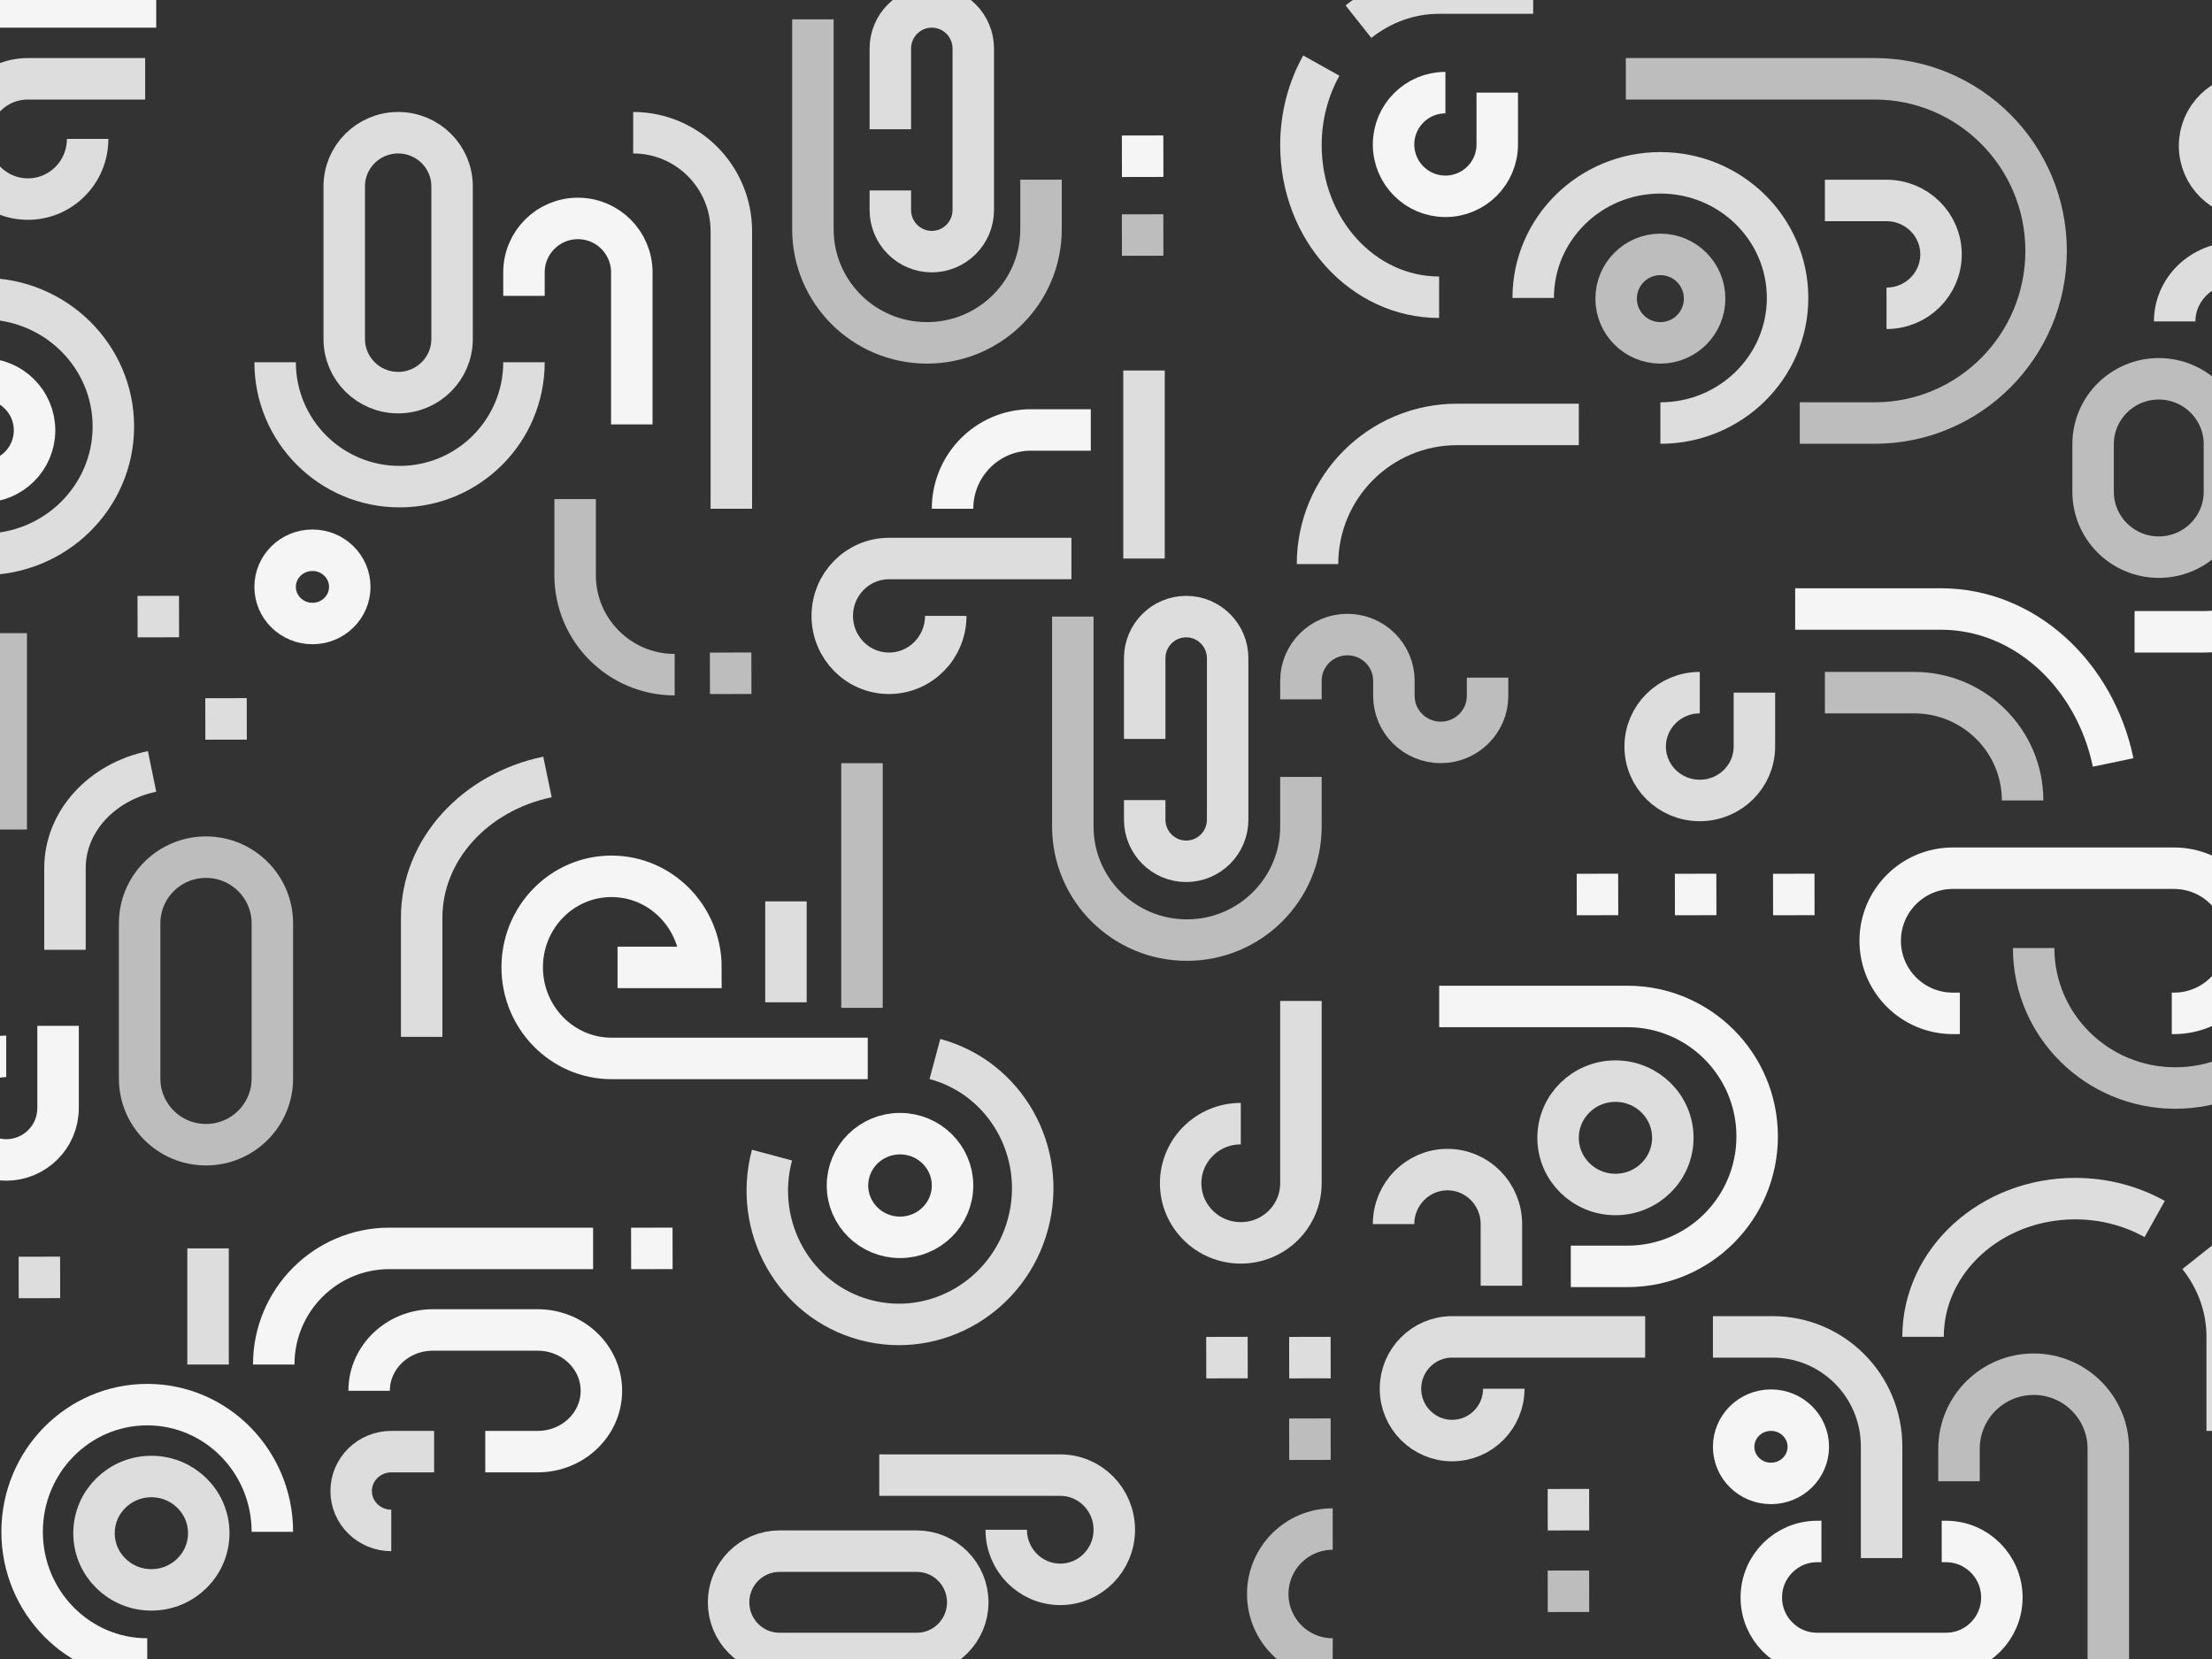 <?xml version="1.0" encoding="UTF-8"?>
<svg viewBox="0 0 1600 1200" version="1.1" xmlns="http://www.w3.org/2000/svg" xmlns:xlink="http://www.w3.org/1999/xlink">
    <rect x="0" y="0" width="1600" height="1200" fill="#333333" stroke="none"/>
    <g id="Patterns" stroke="none" stroke-width="1" fill="none" fill-rule="evenodd">
        <g id="Hinterrhein" fill-rule="nonzero" stroke-width="30">
            <g transform="translate(-218, -5)" id="Shape">
                <ellipse stroke="#dddddd" stroke-linejoin="round" cx="1847" cy="110.5" rx="38" ry="37.5"></ellipse>
                <path d="M1609,971.952 C1609,916.748 1658.246,872 1719,872 C1740.092,872 1759.806,877.393 1776.544,886.751 M1829,1040 L1829,971.952 C1829,950.175 1821.335,930.023 1808.323,913.607" stroke="#dddddd" stroke-linejoin="round"></path>
                <path d="M1872,280 L1908.548,280 C1933.098,280 1953,260.972 1953,237.5 C1953,214.028 1933.098,195 1908.548,195 L1835.452,195 C1810.902,195 1791,214.028 1791,237.5" stroke="#dddddd" stroke-linejoin="round"></path>
                <path d="M1258.952,220 C1203.748,220 1159,170.751 1159,110 C1159,88.905 1164.393,69.197 1173.751,52.456 M1327,-1.48858703e-12 L1258.952,-1.48858703e-12 C1237.175,-1.48858703e-12 1217.023,7.664 1200.607,20.674" stroke="#dddddd" stroke-linejoin="round"></path>
                <path d="M1535.5,1120 L1532.365,1120 C1510.074,1120 1492,1138.135 1492,1160.5 C1492,1182.865 1510.074,1201 1532.365,1201 L1625.635,1201 C1647.926,1201 1666,1182.865 1666,1160.5 C1666,1138.135 1647.926,1120 1625.635,1120 L1622.5,1120" stroke="#f5f5f5" stroke-linejoin="round"></path>
                <path d="M1182,1205 C1156.04,1205 1135,1183.96 1135,1158 C1135,1132.04 1156.04,1111 1182,1111" stroke="#bdbdbd" stroke-linejoin="round"></path>
                <path d="M1582.563,228 C1604.34,228 1622,210.539 1622,189 C1622,167.461 1604.34,150 1582.563,150 L1538,150" stroke="#dddddd" stroke-linejoin="round"></path>
                <path d="M331,10 L108.05,10 C64.392,10 29,45.37 29,89" stroke="#f5f5f5" stroke-linejoin="round"></path>
                <path d="M1743,1205 L1743,1052.92 C1743,1023.14 1718.825,999 1689,999 C1659.175,999 1635,1023.14 1635,1052.92 L1635,1076.458" stroke="#bdbdbd" stroke-linejoin="round"></path>
                <path d="M206,406 C257.915,406 300,364.587 300,313.5 C300,262.413 257.915,221 206,221 C154.085,221 112,262.413 112,313.5" stroke="#dddddd" stroke-linejoin="round"></path>
                <path d="M281.38,105.5 C281.38,129.525 262.044,149 238.19,149 C214.337,149 195,129.525 195,105.5 C195,81.475 214.337,62 238.19,62 L323,62" stroke="#dddddd" stroke-linejoin="round"></path>
                <path d="M862,98.5 L862,40.153 C862,23.5 875.434,10 892,10 C908.566,10 922,23.5 922,40.153 L922,156.847 C922,173.5 908.566,187 892,187 C875.434,187 862,173.5 862,156.847 L862,142.75" stroke="#dddddd" stroke-linejoin="round"></path>
                <path d="M806,19 L806,170.829 C806,216.211 842.936,253 888.5,253 C934.064,253 971,216.211 971,170.829 L971,134.957" stroke="#bdbdbd" stroke-linejoin="round"></path>
                <path d="M1394,62 L1573.979,62 C1642.473,62 1698,117.741 1698,186.5 C1698,255.259 1642.473,311 1573.979,311 L1519.831,311" stroke="#bdbdbd" stroke-linejoin="round"></path>
                <path d="M1877,316 L1877,398.012 C1877,433.351 1848.085,462 1812.411,462 L1762,462" stroke="#f5f5f5" stroke-linejoin="round"></path>
                <path d="M634,366 L634,420.993 C634,460.762 666.236,493 706,493" stroke="#bdbdbd" stroke-linejoin="round"></path>
                <path d="M523,755 L523,668.92 C523,619.356 561.841,577.837 614,567" stroke="#dddddd" stroke-linejoin="round"></path>
                <path d="M1516.5,445.5 L1621.81,445.5 C1682.447,445.5 1733.242,492.877 1746.5,556.5" stroke="#f5f5f5"></path>
                <path d="M1732,326.3 C1732,300.177 1753.269,279 1779.5,279 C1805.731,279 1827,300.177 1827,326.3 L1827,360.7 C1827,386.823 1805.731,408 1779.5,408 C1753.269,408 1732,386.823 1732,360.7 L1732,326.3 Z" stroke="#bdbdbd" stroke-linejoin="round"></path>
                <path d="M746.999,373 L747,172.197 C747,132.877 715.212,101 676,101" stroke="#dddddd" stroke-linejoin="round"></path>
                <circle stroke="#bdbdbd" stroke-linejoin="round" cx="1419" cy="221" r="32"></circle>
                <path d="M1419,311 C1469.807,311 1511,270.482 1511,220.5 C1511,170.518 1469.807,130 1419,130 C1368.193,130 1327,170.518 1327,220.5" stroke="#dddddd" stroke-linejoin="round"></path>
                <path d="M1263.5,72 C1242.789,72 1226,88.789 1226,109.5 C1226,130.211 1242.789,147 1263.5,147 C1284.211,147 1301,130.211 1301,109.5 L1301,72" stroke="#f5f5f5" stroke-linejoin="round"></path>
                <path d="M1115.5,817.758 C1091.477,817.758 1072,837.06 1072,860.875 C1072,884.691 1091.477,904 1115.5,904 C1139.523,904 1159,884.691 1159,860.875 L1159,729" stroke="#dddddd" stroke-linejoin="round"></path>
                <path d="M945.831,1111.5 C945.831,1133.315 963.334,1151 984.92,1151 C1006.505,1151 1024,1133.315 1024,1111.5 C1024,1089.685 1006.505,1072 984.92,1072 L854,1072" stroke="#dddddd" stroke-linejoin="round"></path>
                <path d="M781.792,1127 L881.208,1127 C901.53,1127 918,1143.563 918,1164 C918,1184.437 901.53,1201 881.208,1201 L781.792,1201 C761.473,1201 745,1184.437 745,1164 C745,1143.563 761.473,1127 781.792,1127 Z" stroke="#dddddd" stroke-linejoin="round"></path>
                <path d="M597,267 C597,316.706 556.706,357 507,357 C457.294,357 417,316.706 417,267" stroke="#dddddd" stroke-linejoin="round"></path>
                <path d="M675,312 L675,202.002 C675,180.462 657.539,163 636,163 C614.461,163 597,180.462 597,202.002 L597,219.028" stroke="#f5f5f5" stroke-linejoin="round"></path>
                <ellipse stroke="#f5f5f5" stroke-linejoin="round" cx="444" cy="429.5" rx="27" ry="26.5"></ellipse>
                <path d="M467,250.225 L467,139.775 C467,118.36 484.461,101 506,101 C527.539,101 545,118.36 545,139.775 L545,250.225 C545,271.64 527.539,289 506,289 C484.461,289 467,271.64 467,250.225 Z" stroke="#dddddd" stroke-linejoin="round"></path>
                <path d="M1360,312 L1271.925,312 C1216.188,312 1171,357.219 1171,413" stroke="#dddddd" stroke-linejoin="round"></path>
                <path d="M205.5,353.51 C226.211,353.51 243,336.831 243,316.255 C243,295.679 226.211,279 205.5,279 C184.789,279 168,295.679 168,316.255 L168,559" stroke="#f5f5f5" stroke-linejoin="round"></path>
                <path d="M1447.5,506 C1425.685,506 1408,523.461 1408,545 C1408,566.539 1425.685,584 1447.5,584 C1469.315,584 1487,566.539 1487,545 L1487,506" stroke="#dddddd" stroke-linejoin="round"></path>
                <path d="M1689,690.754 C1689,746.671 1734.893,792 1791.5,792 C1848.107,792 1894,746.671 1894,690.754 L1894,582" stroke="#bdbdbd" stroke-linejoin="round"></path>
                <path d="M1635.626,738 L1630.53,738 C1601.521,738 1578,714.495 1578,685.5 C1578,656.505 1601.521,633 1630.53,633 L1790.47,633 C1819.479,633 1843,656.505 1843,685.5 C1843,714.495 1819.479,738 1790.47,738 L1788.902,738" stroke="#f5f5f5" stroke-linejoin="round"></path>
                <path d="M1538,506 L1602.531,506 C1645.871,506 1681,540.922 1681,584" stroke="#bdbdbd" stroke-linejoin="round"></path>
                <ellipse stroke="#f5f5f5" stroke-linejoin="round" cx="869" cy="862.5" rx="38" ry="37.5"></ellipse>
                <path d="M776.404,840.52 C762.46,892.644 792.621,946.026 843.76,959.756 C894.9,973.487 947.656,942.361 961.597,890.237 C975.538,838.114 945.38,784.732 894.241,771" stroke="#dddddd" stroke-linejoin="round"></path>
                <path d="M845.658,770.602 L660.399,770.602 C624.696,770.583 595.739,741.08 595.723,704.702 C595.706,668.323 624.633,638.846 660.336,638.864 C696.038,638.883 724.996,668.385 725.011,704.764 L664.692,704.764 L664.692,704.764" stroke="#f5f5f5"></path>
                <path d="M841.5,557 C841.5,565.958 841.5,678.732 841.5,734" stroke="#bdbdbd" stroke-linejoin="round"></path>
                <path d="M501.02,1112 C484.992,1112 472,1099.241 472,1083.5 C472,1067.759 484.992,1055 501.02,1055 L532,1055" stroke="#dddddd" stroke-linejoin="round"></path>
                <ellipse stroke="#dddddd" stroke-linejoin="round" cx="327.5" cy="1114" rx="41.5" ry="41"></ellipse>
                <path d="M415,1113 C415,1062.193 374.482,1021 324.5,1021 C274.518,1021 234,1062.193 234,1113 C234,1163.807 274.518,1205 324.5,1205" stroke="#f5f5f5" stroke-linejoin="round"></path>
                <path d="M569,1055 L606.905,1055 C632.363,1055 653,1035.302 653,1011 C653,986.698 632.363,967 606.905,967 L531.095,967 C505.637,967 485,986.698 485,1011" stroke="#f5f5f5" stroke-linejoin="round"></path>
                <path d="M416,992 C416,945.612 453.445,908 499.636,908 L647,908" stroke="#f5f5f5" stroke-linejoin="round"></path>
                <path d="M368.5,908 C368.5,912.248 368.5,965.766 368.5,992" stroke="#dddddd" stroke-linejoin="round"></path>
                <path d="M786.5,657 C786.5,660.695 786.5,707.206 786.5,730" stroke="#dddddd" stroke-linejoin="round"></path>
                <path d="M902.085,450.5 C902.085,473.42 883.713,492 861.042,492 C838.372,492 820,473.42 820,450.5 C820,427.58 838.372,409 861.042,409 L993,409" stroke="#dddddd" stroke-linejoin="round"></path>
                <path d="M1046,539.5 L1046,481.153 C1046,464.5 1059.434,451 1076,451 C1092.566,451 1106,464.5 1106,481.153 L1106,597.847 C1106,614.5 1092.566,628 1076,628 C1059.434,628 1046,614.5 1046,597.847 L1046,583.75" stroke="#dddddd" stroke-linejoin="round"></path>
                <path d="M994,451 L994,602.829 C994,648.211 1030.936,685 1076.5,685 C1122.064,685 1159,648.211 1159,602.829 L1159,566.957" stroke="#bdbdbd" stroke-linejoin="round"></path>
                <path d="M1007,316 L963.695,316 C932.383,316 907,341.52 907,373" stroke="#f5f5f5" stroke-linejoin="round"></path>
                <path d="M1045.5,273 C1045.5,279.07 1045.5,371.553 1045.5,409" stroke="#dddddd" stroke-linejoin="round"></path>
                <path d="M1294,495.149 L1294,508.332 C1294,526.927 1278.828,542 1260.124,542 C1241.413,542 1226.241,526.927 1226.241,508.332 L1226.241,497.412 C1226.241,478.959 1211.187,464 1192.624,464 C1174.054,464 1159,478.959 1159,497.412 L1159,510.851" stroke="#bdbdbd" stroke-linejoin="round"></path>
                <path d="M222.5,769.081 C201.789,769.081 185,785.855 185,806.541 C185,827.226 201.789,844 222.5,844 C243.211,844 260,827.226 260,806.541 L260,747" stroke="#f5f5f5" stroke-linejoin="round"></path>
                <path d="M265,692 L265,632.934 C265,598.925 291.89,570.436 328,563" stroke="#dddddd" stroke-linejoin="round"></path>
                <path d="M222.5,605 C222.5,597.129 222.5,511.562 222.5,463" stroke="#bdbdbd" stroke-linejoin="round"></path>
                <path d="M319,672.879 C319,646.437 340.491,625 367,625 C393.509,625 415,646.437 415,672.879 L415,785.121 C415,811.564 393.509,833 367,833 C340.491,833 319,811.564 319,785.121 L319,672.879 Z" stroke="#bdbdbd" stroke-linejoin="round"></path>
                <path d="M1226,890.437 C1226,868.66 1243.459,851 1265,851 C1286.541,851 1304,868.66 1304,890.437 L1304,935" stroke="#dddddd" stroke-linejoin="round"></path>
                <ellipse stroke="#dddddd" stroke-linejoin="round" cx="1386.5" cy="828" rx="41.5" ry="41"></ellipse>
                <path d="M1305.733,1009.5 C1305.733,1030.211 1289.001,1047 1268.367,1047 C1247.732,1047 1231,1030.211 1231,1009.5 C1231,988.789 1247.732,972 1268.367,972 L1408,972" stroke="#dddddd" stroke-linejoin="round"></path>
                <path d="M1259,733 L1395.163,733 C1446.988,733 1489,775.088 1489,827 C1489,878.912 1446.988,921 1395.163,921 L1354.203,921" stroke="#f5f5f5" stroke-linejoin="round"></path>
                <path d="M1457,972 L1500.146,972 C1543.698,972 1579,1007.454 1579,1051.195 L1579,1132" stroke="#dddddd" stroke-linejoin="round"></path>
                <ellipse stroke="#f5f5f5" stroke-linejoin="round" cx="1499" cy="1051.5" rx="27" ry="26.5"></ellipse>
                <g transform="translate(1352, 1082)" stroke-linejoin="round">
                    <path d="M0.471,59 C0.49,69 0.51,79 0.529,89" stroke="#bdbdbd"></path>
                    <path d="M0.471,0 C0.49,10 0.51,20 0.529,30" stroke="#dddddd"></path>
                </g>
                <path d="M1165.471,1031 C1165.49,1041 1165.51,1051 1165.529,1061" stroke="#bdbdbd" stroke-linejoin="round"></path>
                <path d="M1165.471,972 C1165.49,982 1165.51,992 1165.529,1002" stroke="#dddddd" stroke-linejoin="round"></path>
                <path d="M1105.471,972 C1105.49,982 1105.51,992 1105.529,1002" stroke="#dddddd" stroke-linejoin="round"></path>
                <path d="M689.471,893 C689.49,903 689.51,913 689.529,923" stroke="#f5f5f5" stroke-linejoin="round"></path>
                <path d="M246.471,914 C246.49,924 246.51,934 246.529,944" stroke="#dddddd" stroke-linejoin="round"></path>
                <path d="M381.471,510 C381.49,520 381.51,530 381.529,540" stroke="#dddddd" stroke-linejoin="round"></path>
                <path d="M332.471,436 C332.49,446 332.51,456 332.529,466" stroke="#dddddd" stroke-linejoin="round"></path>
                <path d="M746.471,477 C746.49,487 746.51,497 746.529,507" stroke="#bdbdbd" stroke-linejoin="round"></path>
                <path d="M1044.471,160 C1044.49,170 1044.51,180 1044.529,190" stroke="#bdbdbd" stroke-linejoin="round"></path>
                <path d="M1044.471,103 C1044.49,113 1044.51,123 1044.529,133" stroke="#f5f5f5" stroke-linejoin="round"></path>
                <path d="M1373.471,637 C1373.49,647 1373.51,657 1373.529,667" stroke="#f5f5f5" stroke-linejoin="round"></path>
                <path d="M1444.471,637 C1444.49,647 1444.51,657 1444.529,667" stroke="#f5f5f5" stroke-linejoin="round"></path>
                <path d="M1515.471,637 C1515.49,647 1515.51,657 1515.529,667" stroke="#f5f5f5" stroke-linejoin="round"></path>
            </g>
        </g>
    </g>
</svg>
